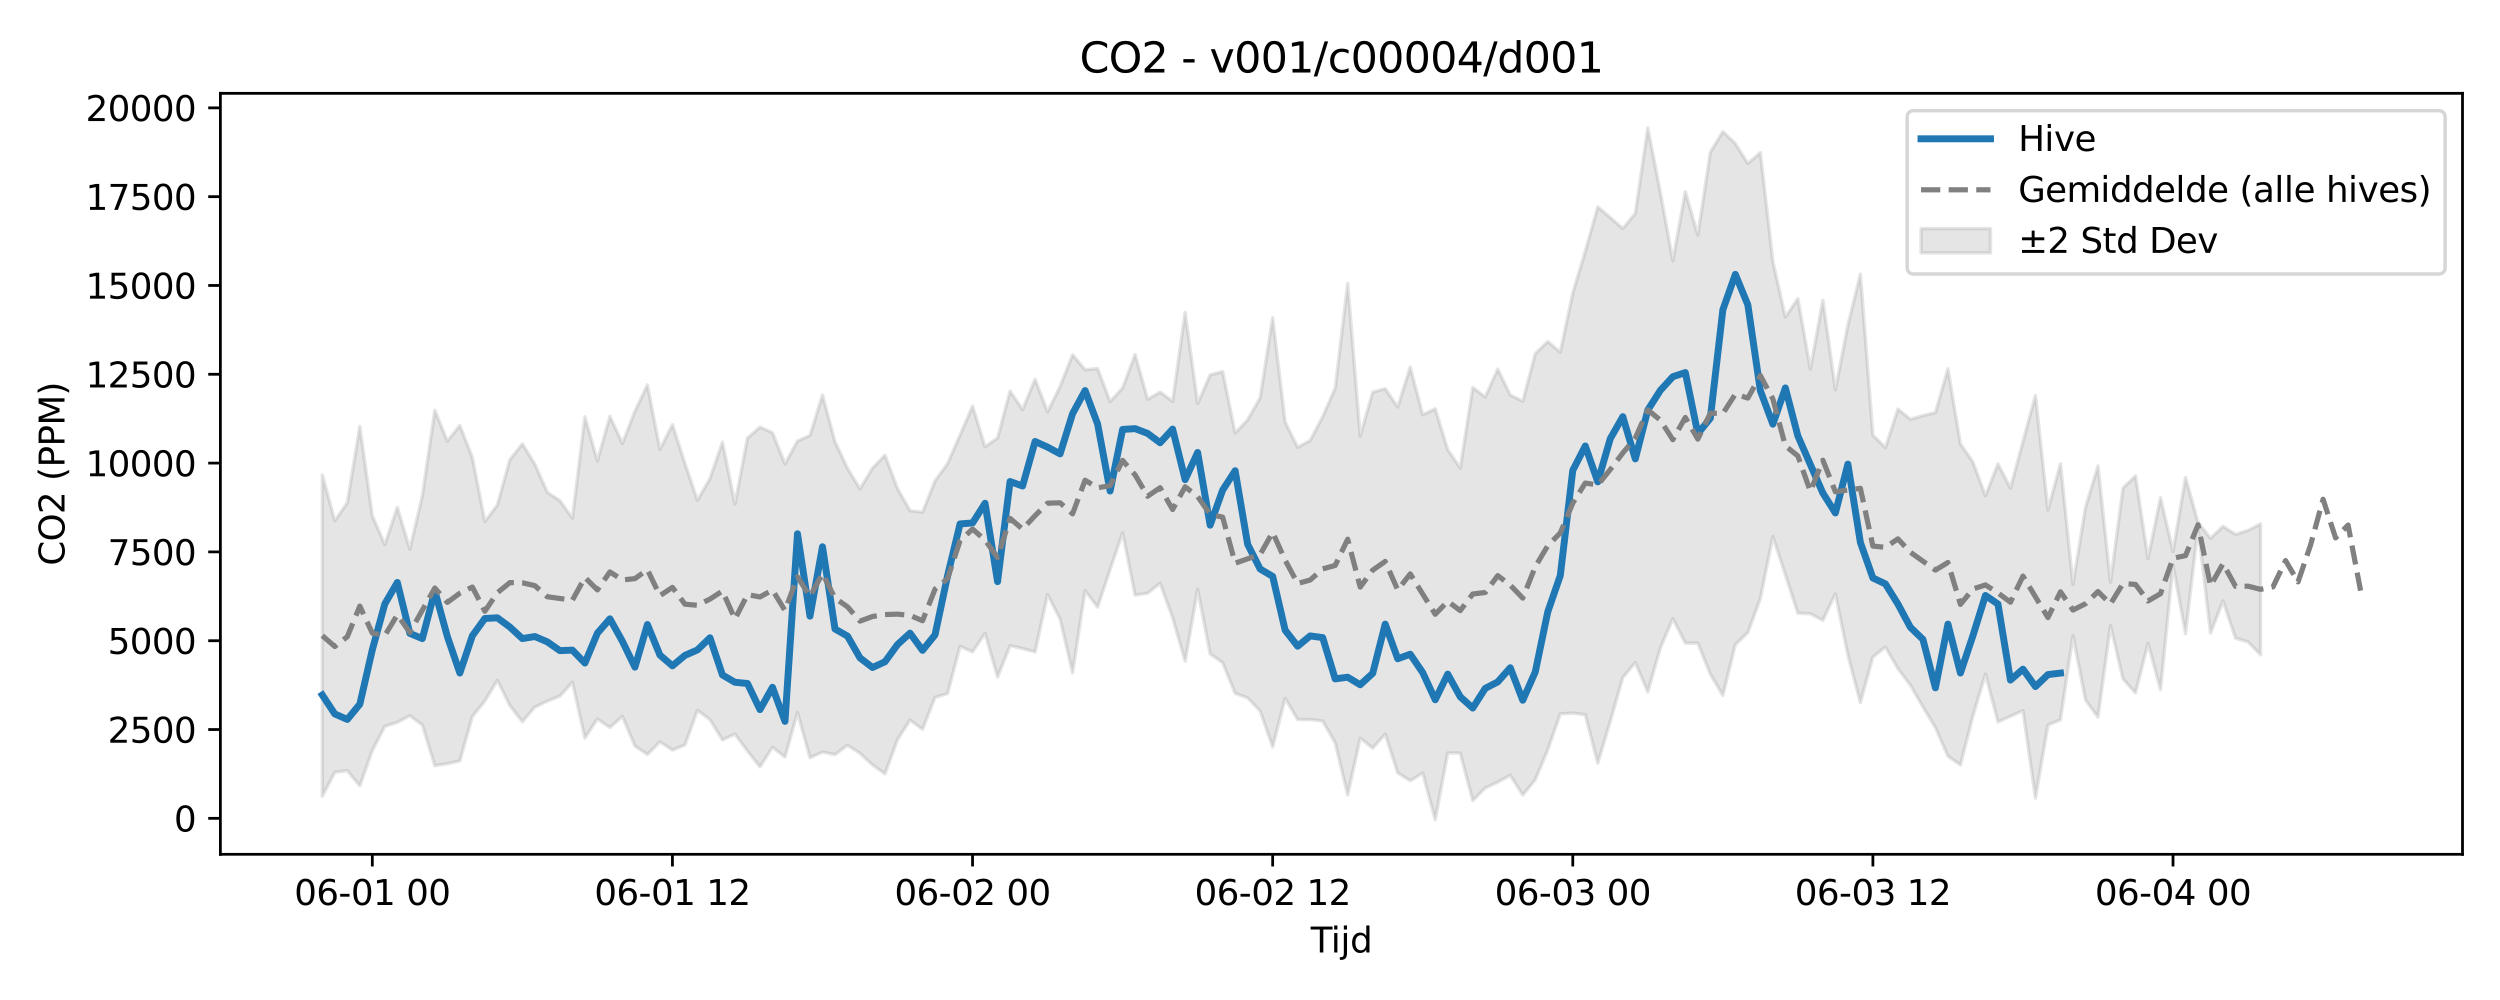 <?xml version="1.0" encoding="utf-8" standalone="no"?>
<!DOCTYPE svg PUBLIC "-//W3C//DTD SVG 1.1//EN"
  "http://www.w3.org/Graphics/SVG/1.1/DTD/svg11.dtd">
<svg xmlns:xlink="http://www.w3.org/1999/xlink" width="720pt" height="288pt" viewBox="0 0 720 288" xmlns="http://www.w3.org/2000/svg" version="1.1">
 <defs>
  <style type="text/css">*{stroke-linejoin: round; stroke-linecap: butt}</style>
 </defs>
 <g id="figure_1">
  <g id="patch_1">
   <path d="M 0 288 
L 720 288 
L 720 0 
L 0 0 
z
" style="fill: #ffffff"/>
  </g>
  <g id="axes_1">
   <g id="patch_2">
    <path d="M 63.47 246.04 
L 709.2 246.04 
L 709.2 26.88 
L 63.47 26.88 
z
" style="fill: #ffffff"/>
   </g>
   <g id="FillBetweenPolyCollection_1">
    <defs>
     <path id="m39f3b4f08d" d="M 92.821 -151.213 
L 92.821 -58.673 
L 96.423 -65.568 
L 100.024 -66.045 
L 103.626 -61.678 
L 107.227 -71.845 
L 110.828 -78.813 
L 114.43 -79.962 
L 118.031 -81.898 
L 121.633 -79.198 
L 125.234 -67.477 
L 128.835 -68.068 
L 132.437 -68.855 
L 136.038 -81.628 
L 139.639 -86.12 
L 143.241 -92.057 
L 146.842 -84.802 
L 150.444 -80.15 
L 154.045 -84.357 
L 157.646 -86.071 
L 161.248 -87.523 
L 164.849 -91.508 
L 168.451 -75.429 
L 172.052 -80.928 
L 175.653 -78.471 
L 179.255 -81.678 
L 182.856 -73.142 
L 186.458 -70.719 
L 190.059 -74.332 
L 193.66 -71.975 
L 197.262 -73.435 
L 200.863 -83.427 
L 204.465 -80.747 
L 208.066 -74.902 
L 211.667 -76.586 
L 215.269 -71.693 
L 218.87 -67.148 
L 222.472 -72.791 
L 226.073 -69.965 
L 229.674 -82.774 
L 233.276 -69.795 
L 236.877 -71.397 
L 240.479 -70.68 
L 244.08 -73.363 
L 247.681 -71.029 
L 251.283 -67.706 
L 254.884 -65.147 
L 258.486 -74.966 
L 262.087 -80.617 
L 265.688 -77.968 
L 269.29 -87.15 
L 272.891 -88.252 
L 276.492 -101.834 
L 280.094 -100.257 
L 283.695 -105.578 
L 287.297 -93.008 
L 290.898 -102.047 
L 294.499 -101.211 
L 298.101 -100.236 
L 301.702 -116.774 
L 305.304 -109.688 
L 308.905 -94.23 
L 312.506 -117.886 
L 316.108 -113.158 
L 319.709 -123.954 
L 323.311 -134.523 
L 326.912 -116.588 
L 330.513 -117.158 
L 334.115 -120.013 
L 337.716 -110.102 
L 341.318 -97.567 
L 344.919 -118.265 
L 348.52 -99.675 
L 352.122 -97.133 
L 355.723 -88.314 
L 359.325 -87.012 
L 362.926 -83.213 
L 366.527 -72.883 
L 370.129 -86.874 
L 373.73 -80.772 
L 377.332 -80.747 
L 380.933 -80.342 
L 384.534 -74.076 
L 388.136 -59.028 
L 391.737 -75.405 
L 395.338 -72.541 
L 398.94 -76.539 
L 402.541 -65.428 
L 406.143 -63.16 
L 409.744 -65.345 
L 413.345 -51.922 
L 416.947 -71.128 
L 420.548 -71.117 
L 424.15 -57.455 
L 427.751 -61.055 
L 431.352 -62.745 
L 434.954 -64.737 
L 438.555 -59.037 
L 442.157 -63.426 
L 445.758 -72.067 
L 449.359 -82.403 
L 452.961 -82.618 
L 456.562 -82.153 
L 460.164 -68.209 
L 463.765 -80.244 
L 467.366 -92.896 
L 470.968 -97.152 
L 474.569 -88.748 
L 478.171 -101.334 
L 481.772 -109.847 
L 485.373 -102.78 
L 488.975 -102.758 
L 492.576 -93.853 
L 496.178 -87.694 
L 499.779 -102.353 
L 503.38 -105.808 
L 506.982 -115.62 
L 510.583 -133.458 
L 514.184 -122.473 
L 517.786 -111.38 
L 521.387 -111.251 
L 524.989 -109.346 
L 528.59 -116.989 
L 532.191 -99.314 
L 535.793 -85.659 
L 539.394 -98.775 
L 542.996 -101.677 
L 546.597 -95.427 
L 550.198 -90.651 
L 553.8 -84.391 
L 557.401 -78.47 
L 561.003 -70.212 
L 564.604 -67.707 
L 568.205 -81.826 
L 571.807 -93.867 
L 575.408 -80.093 
L 579.01 -81.715 
L 582.611 -83.335 
L 586.212 -58.168 
L 589.814 -79.198 
L 593.415 -80.708 
L 597.017 -104.899 
L 600.618 -86.399 
L 604.219 -81.476 
L 607.821 -107.819 
L 611.422 -92.466 
L 615.024 -88.427 
L 618.625 -102.722 
L 622.226 -89.375 
L 625.828 -125.297 
L 629.429 -105.498 
L 633.031 -136.162 
L 636.632 -105.645 
L 640.233 -114.924 
L 643.835 -104.179 
L 647.436 -103.131 
L 651.037 -99.413 
L 651.037 -137.123 
L 651.037 -137.123 
L 647.436 -135.242 
L 643.835 -134.091 
L 640.233 -136.42 
L 636.632 -132.943 
L 633.031 -137.551 
L 629.429 -150.458 
L 625.828 -129.165 
L 622.226 -144.664 
L 618.625 -127.115 
L 615.024 -150.94 
L 611.422 -147.446 
L 607.821 -120.301 
L 604.219 -153.797 
L 600.618 -141.86 
L 597.017 -119.711 
L 593.415 -154.407 
L 589.814 -141.091 
L 586.212 -174.089 
L 582.611 -160.823 
L 579.01 -147.425 
L 575.408 -154.394 
L 571.807 -145.205 
L 568.205 -154.927 
L 564.604 -160.161 
L 561.003 -181.798 
L 557.401 -169.161 
L 553.8 -168.302 
L 550.198 -167.244 
L 546.597 -170.182 
L 542.996 -159.071 
L 539.394 -162.669 
L 535.793 -209.066 
L 532.191 -194.357 
L 528.59 -175.751 
L 524.989 -201.558 
L 521.387 -181.722 
L 517.786 -201.997 
L 514.184 -196.712 
L 510.583 -212.756 
L 506.982 -244.054 
L 503.38 -240.908 
L 499.779 -246.646 
L 496.178 -250.106 
L 492.576 -244.151 
L 488.975 -220.302 
L 485.373 -232.76 
L 481.772 -212.872 
L 478.171 -232.686 
L 474.569 -251.158 
L 470.968 -226.536 
L 467.366 -222.183 
L 463.765 -225.323 
L 460.164 -228.429 
L 456.562 -215.618 
L 452.961 -203.591 
L 449.359 -186.586 
L 445.758 -189.642 
L 442.157 -186.147 
L 438.555 -172.445 
L 434.954 -174.217 
L 431.352 -181.702 
L 427.751 -173.677 
L 424.15 -176.391 
L 420.548 -153.179 
L 416.947 -158.526 
L 413.345 -170.269 
L 409.744 -168.569 
L 406.143 -182.279 
L 402.541 -170.776 
L 398.94 -176.071 
L 395.338 -175.058 
L 391.737 -162.447 
L 388.136 -206.391 
L 384.534 -176.218 
L 380.933 -167.98 
L 377.332 -161.168 
L 373.73 -159.151 
L 370.129 -166.44 
L 366.527 -196.514 
L 362.926 -173.44 
L 359.325 -167.089 
L 355.723 -163.283 
L 352.122 -180.995 
L 348.52 -180.016 
L 344.919 -171.759 
L 341.318 -198.045 
L 337.716 -172.416 
L 334.115 -175.065 
L 330.513 -173.004 
L 326.912 -185.886 
L 323.311 -176.278 
L 319.709 -172.33 
L 316.108 -181.848 
L 312.506 -181.511 
L 308.905 -185.818 
L 305.304 -176.689 
L 301.702 -169.393 
L 298.101 -178.76 
L 294.499 -170.03 
L 290.898 -175.371 
L 287.297 -161.833 
L 283.695 -159.341 
L 280.094 -171.034 
L 276.492 -162.691 
L 272.891 -154.461 
L 269.29 -149.505 
L 265.688 -140.492 
L 262.087 -140.922 
L 258.486 -147.29 
L 254.884 -156.882 
L 251.283 -153.195 
L 247.681 -147.209 
L 244.08 -153.119 
L 240.479 -160.793 
L 236.877 -174.234 
L 233.276 -162.597 
L 229.674 -160.969 
L 226.073 -154.393 
L 222.472 -163.375 
L 218.87 -165.004 
L 215.269 -161.834 
L 211.667 -142.823 
L 208.066 -160.672 
L 204.465 -150.177 
L 200.863 -143.923 
L 197.262 -154.548 
L 193.66 -165.699 
L 190.059 -158.565 
L 186.458 -177.156 
L 182.856 -169.575 
L 179.255 -160.276 
L 175.653 -168.1 
L 172.052 -155.288 
L 168.451 -167.976 
L 164.849 -138.769 
L 161.248 -143.811 
L 157.646 -146.198 
L 154.045 -154.31 
L 150.444 -160.162 
L 146.842 -155.606 
L 143.241 -142.534 
L 139.639 -137.807 
L 136.038 -156.24 
L 132.437 -165.483 
L 128.835 -160.941 
L 125.234 -169.831 
L 121.633 -145.224 
L 118.031 -129.832 
L 114.43 -141.893 
L 110.828 -131.146 
L 107.227 -139.471 
L 103.626 -165.195 
L 100.024 -143.219 
L 96.423 -138.038 
L 92.821 -151.213 
z
" style="stroke: #808080; stroke-opacity: 0.2"/>
    </defs>
    <g clip-path="url(#p57e5a0c91e)">
     <use xlink:href="#m39f3b4f08d" x="0" y="288" style="fill: #808080; fill-opacity: 0.2; stroke: #808080; stroke-opacity: 0.2"/>
    </g>
   </g>
   <g id="matplotlib.axis_1">
    <g id="xtick_1">
     <g id="line2d_1">
      <defs>
       <path id="mb0aa51f480" d="M 0 0 
L 0 3.5 
" style="stroke: #000000; stroke-width: 0.8"/>
      </defs>
      <g>
       <use xlink:href="#mb0aa51f480" x="107.227" y="246.04" style="stroke: #000000; stroke-width: 0.8"/>
      </g>
     </g>
     <g id="text_1">
      <!-- 06-01 00 -->
      <g transform="translate(84.746 260.638) scale(0.1 -0.1)">
       <defs>
        <path id="DejaVuSans-30" d="M 2034 4250 
Q 1547 4250 1301 3770 
Q 1056 3291 1056 2328 
Q 1056 1369 1301 889 
Q 1547 409 2034 409 
Q 2525 409 2770 889 
Q 3016 1369 3016 2328 
Q 3016 3291 2770 3770 
Q 2525 4250 2034 4250 
z
M 2034 4750 
Q 2819 4750 3233 4129 
Q 3647 3509 3647 2328 
Q 3647 1150 3233 529 
Q 2819 -91 2034 -91 
Q 1250 -91 836 529 
Q 422 1150 422 2328 
Q 422 3509 836 4129 
Q 1250 4750 2034 4750 
z
" transform="scale(0.016)"/>
        <path id="DejaVuSans-36" d="M 2113 2584 
Q 1688 2584 1439 2293 
Q 1191 2003 1191 1497 
Q 1191 994 1439 701 
Q 1688 409 2113 409 
Q 2538 409 2786 701 
Q 3034 994 3034 1497 
Q 3034 2003 2786 2293 
Q 2538 2584 2113 2584 
z
M 3366 4563 
L 3366 3988 
Q 3128 4100 2886 4159 
Q 2644 4219 2406 4219 
Q 1781 4219 1451 3797 
Q 1122 3375 1075 2522 
Q 1259 2794 1537 2939 
Q 1816 3084 2150 3084 
Q 2853 3084 3261 2657 
Q 3669 2231 3669 1497 
Q 3669 778 3244 343 
Q 2819 -91 2113 -91 
Q 1303 -91 875 529 
Q 447 1150 447 2328 
Q 447 3434 972 4092 
Q 1497 4750 2381 4750 
Q 2619 4750 2861 4703 
Q 3103 4656 3366 4563 
z
" transform="scale(0.016)"/>
        <path id="DejaVuSans-2d" d="M 313 2009 
L 1997 2009 
L 1997 1497 
L 313 1497 
L 313 2009 
z
" transform="scale(0.016)"/>
        <path id="DejaVuSans-31" d="M 794 531 
L 1825 531 
L 1825 4091 
L 703 3866 
L 703 4441 
L 1819 4666 
L 2450 4666 
L 2450 531 
L 3481 531 
L 3481 0 
L 794 0 
L 794 531 
z
" transform="scale(0.016)"/>
        <path id="DejaVuSans-20" transform="scale(0.016)"/>
       </defs>
       <use xlink:href="#DejaVuSans-30"/>
       <use xlink:href="#DejaVuSans-36" transform="translate(63.623 0)"/>
       <use xlink:href="#DejaVuSans-2d" transform="translate(127.246 0)"/>
       <use xlink:href="#DejaVuSans-30" transform="translate(163.33 0)"/>
       <use xlink:href="#DejaVuSans-31" transform="translate(226.953 0)"/>
       <use xlink:href="#DejaVuSans-20" transform="translate(290.576 0)"/>
       <use xlink:href="#DejaVuSans-30" transform="translate(322.363 0)"/>
       <use xlink:href="#DejaVuSans-30" transform="translate(385.986 0)"/>
      </g>
     </g>
    </g>
    <g id="xtick_2">
     <g id="line2d_2">
      <g>
       <use xlink:href="#mb0aa51f480" x="193.66" y="246.04" style="stroke: #000000; stroke-width: 0.8"/>
      </g>
     </g>
     <g id="text_2">
      <!-- 06-01 12 -->
      <g transform="translate(171.18 260.638) scale(0.1 -0.1)">
       <defs>
        <path id="DejaVuSans-32" d="M 1228 531 
L 3431 531 
L 3431 0 
L 469 0 
L 469 531 
Q 828 903 1448 1529 
Q 2069 2156 2228 2338 
Q 2531 2678 2651 2914 
Q 2772 3150 2772 3378 
Q 2772 3750 2511 3984 
Q 2250 4219 1831 4219 
Q 1534 4219 1204 4116 
Q 875 4013 500 3803 
L 500 4441 
Q 881 4594 1212 4672 
Q 1544 4750 1819 4750 
Q 2544 4750 2975 4387 
Q 3406 4025 3406 3419 
Q 3406 3131 3298 2873 
Q 3191 2616 2906 2266 
Q 2828 2175 2409 1742 
Q 1991 1309 1228 531 
z
" transform="scale(0.016)"/>
       </defs>
       <use xlink:href="#DejaVuSans-30"/>
       <use xlink:href="#DejaVuSans-36" transform="translate(63.623 0)"/>
       <use xlink:href="#DejaVuSans-2d" transform="translate(127.246 0)"/>
       <use xlink:href="#DejaVuSans-30" transform="translate(163.33 0)"/>
       <use xlink:href="#DejaVuSans-31" transform="translate(226.953 0)"/>
       <use xlink:href="#DejaVuSans-20" transform="translate(290.576 0)"/>
       <use xlink:href="#DejaVuSans-31" transform="translate(322.363 0)"/>
       <use xlink:href="#DejaVuSans-32" transform="translate(385.986 0)"/>
      </g>
     </g>
    </g>
    <g id="xtick_3">
     <g id="line2d_3">
      <g>
       <use xlink:href="#mb0aa51f480" x="280.094" y="246.04" style="stroke: #000000; stroke-width: 0.8"/>
      </g>
     </g>
     <g id="text_3">
      <!-- 06-02 00 -->
      <g transform="translate(257.613 260.638) scale(0.1 -0.1)">
       <use xlink:href="#DejaVuSans-30"/>
       <use xlink:href="#DejaVuSans-36" transform="translate(63.623 0)"/>
       <use xlink:href="#DejaVuSans-2d" transform="translate(127.246 0)"/>
       <use xlink:href="#DejaVuSans-30" transform="translate(163.33 0)"/>
       <use xlink:href="#DejaVuSans-32" transform="translate(226.953 0)"/>
       <use xlink:href="#DejaVuSans-20" transform="translate(290.576 0)"/>
       <use xlink:href="#DejaVuSans-30" transform="translate(322.363 0)"/>
       <use xlink:href="#DejaVuSans-30" transform="translate(385.986 0)"/>
      </g>
     </g>
    </g>
    <g id="xtick_4">
     <g id="line2d_4">
      <g>
       <use xlink:href="#mb0aa51f480" x="366.527" y="246.04" style="stroke: #000000; stroke-width: 0.8"/>
      </g>
     </g>
     <g id="text_4">
      <!-- 06-02 12 -->
      <g transform="translate(344.047 260.638) scale(0.1 -0.1)">
       <use xlink:href="#DejaVuSans-30"/>
       <use xlink:href="#DejaVuSans-36" transform="translate(63.623 0)"/>
       <use xlink:href="#DejaVuSans-2d" transform="translate(127.246 0)"/>
       <use xlink:href="#DejaVuSans-30" transform="translate(163.33 0)"/>
       <use xlink:href="#DejaVuSans-32" transform="translate(226.953 0)"/>
       <use xlink:href="#DejaVuSans-20" transform="translate(290.576 0)"/>
       <use xlink:href="#DejaVuSans-31" transform="translate(322.363 0)"/>
       <use xlink:href="#DejaVuSans-32" transform="translate(385.986 0)"/>
      </g>
     </g>
    </g>
    <g id="xtick_5">
     <g id="line2d_5">
      <g>
       <use xlink:href="#mb0aa51f480" x="452.961" y="246.04" style="stroke: #000000; stroke-width: 0.8"/>
      </g>
     </g>
     <g id="text_5">
      <!-- 06-03 00 -->
      <g transform="translate(430.48 260.638) scale(0.1 -0.1)">
       <defs>
        <path id="DejaVuSans-33" d="M 2597 2516 
Q 3050 2419 3304 2112 
Q 3559 1806 3559 1356 
Q 3559 666 3084 287 
Q 2609 -91 1734 -91 
Q 1441 -91 1130 -33 
Q 819 25 488 141 
L 488 750 
Q 750 597 1062 519 
Q 1375 441 1716 441 
Q 2309 441 2620 675 
Q 2931 909 2931 1356 
Q 2931 1769 2642 2001 
Q 2353 2234 1838 2234 
L 1294 2234 
L 1294 2753 
L 1863 2753 
Q 2328 2753 2575 2939 
Q 2822 3125 2822 3475 
Q 2822 3834 2567 4026 
Q 2313 4219 1838 4219 
Q 1578 4219 1281 4162 
Q 984 4106 628 3988 
L 628 4550 
Q 988 4650 1302 4700 
Q 1616 4750 1894 4750 
Q 2613 4750 3031 4423 
Q 3450 4097 3450 3541 
Q 3450 3153 3228 2886 
Q 3006 2619 2597 2516 
z
" transform="scale(0.016)"/>
       </defs>
       <use xlink:href="#DejaVuSans-30"/>
       <use xlink:href="#DejaVuSans-36" transform="translate(63.623 0)"/>
       <use xlink:href="#DejaVuSans-2d" transform="translate(127.246 0)"/>
       <use xlink:href="#DejaVuSans-30" transform="translate(163.33 0)"/>
       <use xlink:href="#DejaVuSans-33" transform="translate(226.953 0)"/>
       <use xlink:href="#DejaVuSans-20" transform="translate(290.576 0)"/>
       <use xlink:href="#DejaVuSans-30" transform="translate(322.363 0)"/>
       <use xlink:href="#DejaVuSans-30" transform="translate(385.986 0)"/>
      </g>
     </g>
    </g>
    <g id="xtick_6">
     <g id="line2d_6">
      <g>
       <use xlink:href="#mb0aa51f480" x="539.394" y="246.04" style="stroke: #000000; stroke-width: 0.8"/>
      </g>
     </g>
     <g id="text_6">
      <!-- 06-03 12 -->
      <g transform="translate(516.914 260.638) scale(0.1 -0.1)">
       <use xlink:href="#DejaVuSans-30"/>
       <use xlink:href="#DejaVuSans-36" transform="translate(63.623 0)"/>
       <use xlink:href="#DejaVuSans-2d" transform="translate(127.246 0)"/>
       <use xlink:href="#DejaVuSans-30" transform="translate(163.33 0)"/>
       <use xlink:href="#DejaVuSans-33" transform="translate(226.953 0)"/>
       <use xlink:href="#DejaVuSans-20" transform="translate(290.576 0)"/>
       <use xlink:href="#DejaVuSans-31" transform="translate(322.363 0)"/>
       <use xlink:href="#DejaVuSans-32" transform="translate(385.986 0)"/>
      </g>
     </g>
    </g>
    <g id="xtick_7">
     <g id="line2d_7">
      <g>
       <use xlink:href="#mb0aa51f480" x="625.828" y="246.04" style="stroke: #000000; stroke-width: 0.8"/>
      </g>
     </g>
     <g id="text_7">
      <!-- 06-04 00 -->
      <g transform="translate(603.347 260.638) scale(0.1 -0.1)">
       <defs>
        <path id="DejaVuSans-34" d="M 2419 4116 
L 825 1625 
L 2419 1625 
L 2419 4116 
z
M 2253 4666 
L 3047 4666 
L 3047 1625 
L 3713 1625 
L 3713 1100 
L 3047 1100 
L 3047 0 
L 2419 0 
L 2419 1100 
L 313 1100 
L 313 1709 
L 2253 4666 
z
" transform="scale(0.016)"/>
       </defs>
       <use xlink:href="#DejaVuSans-30"/>
       <use xlink:href="#DejaVuSans-36" transform="translate(63.623 0)"/>
       <use xlink:href="#DejaVuSans-2d" transform="translate(127.246 0)"/>
       <use xlink:href="#DejaVuSans-30" transform="translate(163.33 0)"/>
       <use xlink:href="#DejaVuSans-34" transform="translate(226.953 0)"/>
       <use xlink:href="#DejaVuSans-20" transform="translate(290.576 0)"/>
       <use xlink:href="#DejaVuSans-30" transform="translate(322.363 0)"/>
       <use xlink:href="#DejaVuSans-30" transform="translate(385.986 0)"/>
      </g>
     </g>
    </g>
    <g id="text_8">
     <!-- Tijd -->
     <g transform="translate(377.485 274.317) scale(0.1 -0.1)">
      <defs>
       <path id="DejaVuSans-54" d="M -19 4666 
L 3928 4666 
L 3928 4134 
L 2272 4134 
L 2272 0 
L 1638 0 
L 1638 4134 
L -19 4134 
L -19 4666 
z
" transform="scale(0.016)"/>
       <path id="DejaVuSans-69" d="M 603 3500 
L 1178 3500 
L 1178 0 
L 603 0 
L 603 3500 
z
M 603 4863 
L 1178 4863 
L 1178 4134 
L 603 4134 
L 603 4863 
z
" transform="scale(0.016)"/>
       <path id="DejaVuSans-6a" d="M 603 3500 
L 1178 3500 
L 1178 -63 
Q 1178 -731 923 -1031 
Q 669 -1331 103 -1331 
L -116 -1331 
L -116 -844 
L 38 -844 
Q 366 -844 484 -692 
Q 603 -541 603 -63 
L 603 3500 
z
M 603 4863 
L 1178 4863 
L 1178 4134 
L 603 4134 
L 603 4863 
z
" transform="scale(0.016)"/>
       <path id="DejaVuSans-64" d="M 2906 2969 
L 2906 4863 
L 3481 4863 
L 3481 0 
L 2906 0 
L 2906 525 
Q 2725 213 2448 61 
Q 2172 -91 1784 -91 
Q 1150 -91 751 415 
Q 353 922 353 1747 
Q 353 2572 751 3078 
Q 1150 3584 1784 3584 
Q 2172 3584 2448 3432 
Q 2725 3281 2906 2969 
z
M 947 1747 
Q 947 1113 1208 752 
Q 1469 391 1925 391 
Q 2381 391 2643 752 
Q 2906 1113 2906 1747 
Q 2906 2381 2643 2742 
Q 2381 3103 1925 3103 
Q 1469 3103 1208 2742 
Q 947 2381 947 1747 
z
" transform="scale(0.016)"/>
      </defs>
      <use xlink:href="#DejaVuSans-54"/>
      <use xlink:href="#DejaVuSans-69" transform="translate(57.959 0)"/>
      <use xlink:href="#DejaVuSans-6a" transform="translate(85.742 0)"/>
      <use xlink:href="#DejaVuSans-64" transform="translate(113.525 0)"/>
     </g>
    </g>
   </g>
   <g id="matplotlib.axis_2">
    <g id="ytick_1">
     <g id="line2d_8">
      <defs>
       <path id="m80ca9ee561" d="M 0 0 
L -3.5 0 
" style="stroke: #000000; stroke-width: 0.8"/>
      </defs>
      <g>
       <use xlink:href="#m80ca9ee561" x="63.47" y="235.682" style="stroke: #000000; stroke-width: 0.8"/>
      </g>
     </g>
     <g id="text_9">
      <!-- 0 -->
      <g transform="translate(50.108 239.481) scale(0.1 -0.1)">
       <use xlink:href="#DejaVuSans-30"/>
      </g>
     </g>
    </g>
    <g id="ytick_2">
     <g id="line2d_9">
      <g>
       <use xlink:href="#m80ca9ee561" x="63.47" y="210.104" style="stroke: #000000; stroke-width: 0.8"/>
      </g>
     </g>
     <g id="text_10">
      <!-- 2500 -->
      <g transform="translate(31.02 213.903) scale(0.1 -0.1)">
       <defs>
        <path id="DejaVuSans-35" d="M 691 4666 
L 3169 4666 
L 3169 4134 
L 1269 4134 
L 1269 2991 
Q 1406 3038 1543 3061 
Q 1681 3084 1819 3084 
Q 2600 3084 3056 2656 
Q 3513 2228 3513 1497 
Q 3513 744 3044 326 
Q 2575 -91 1722 -91 
Q 1428 -91 1123 -41 
Q 819 9 494 109 
L 494 744 
Q 775 591 1075 516 
Q 1375 441 1709 441 
Q 2250 441 2565 725 
Q 2881 1009 2881 1497 
Q 2881 1984 2565 2268 
Q 2250 2553 1709 2553 
Q 1456 2553 1204 2497 
Q 953 2441 691 2322 
L 691 4666 
z
" transform="scale(0.016)"/>
       </defs>
       <use xlink:href="#DejaVuSans-32"/>
       <use xlink:href="#DejaVuSans-35" transform="translate(63.623 0)"/>
       <use xlink:href="#DejaVuSans-30" transform="translate(127.246 0)"/>
       <use xlink:href="#DejaVuSans-30" transform="translate(190.869 0)"/>
      </g>
     </g>
    </g>
    <g id="ytick_3">
     <g id="line2d_10">
      <g>
       <use xlink:href="#m80ca9ee561" x="63.47" y="184.527" style="stroke: #000000; stroke-width: 0.8"/>
      </g>
     </g>
     <g id="text_11">
      <!-- 5000 -->
      <g transform="translate(31.02 188.326) scale(0.1 -0.1)">
       <use xlink:href="#DejaVuSans-35"/>
       <use xlink:href="#DejaVuSans-30" transform="translate(63.623 0)"/>
       <use xlink:href="#DejaVuSans-30" transform="translate(127.246 0)"/>
       <use xlink:href="#DejaVuSans-30" transform="translate(190.869 0)"/>
      </g>
     </g>
    </g>
    <g id="ytick_4">
     <g id="line2d_11">
      <g>
       <use xlink:href="#m80ca9ee561" x="63.47" y="158.949" style="stroke: #000000; stroke-width: 0.8"/>
      </g>
     </g>
     <g id="text_12">
      <!-- 7500 -->
      <g transform="translate(31.02 162.749) scale(0.1 -0.1)">
       <defs>
        <path id="DejaVuSans-37" d="M 525 4666 
L 3525 4666 
L 3525 4397 
L 1831 0 
L 1172 0 
L 2766 4134 
L 525 4134 
L 525 4666 
z
" transform="scale(0.016)"/>
       </defs>
       <use xlink:href="#DejaVuSans-37"/>
       <use xlink:href="#DejaVuSans-35" transform="translate(63.623 0)"/>
       <use xlink:href="#DejaVuSans-30" transform="translate(127.246 0)"/>
       <use xlink:href="#DejaVuSans-30" transform="translate(190.869 0)"/>
      </g>
     </g>
    </g>
    <g id="ytick_5">
     <g id="line2d_12">
      <g>
       <use xlink:href="#m80ca9ee561" x="63.47" y="133.372" style="stroke: #000000; stroke-width: 0.8"/>
      </g>
     </g>
     <g id="text_13">
      <!-- 10000 -->
      <g transform="translate(24.657 137.171) scale(0.1 -0.1)">
       <use xlink:href="#DejaVuSans-31"/>
       <use xlink:href="#DejaVuSans-30" transform="translate(63.623 0)"/>
       <use xlink:href="#DejaVuSans-30" transform="translate(127.246 0)"/>
       <use xlink:href="#DejaVuSans-30" transform="translate(190.869 0)"/>
       <use xlink:href="#DejaVuSans-30" transform="translate(254.492 0)"/>
      </g>
     </g>
    </g>
    <g id="ytick_6">
     <g id="line2d_13">
      <g>
       <use xlink:href="#m80ca9ee561" x="63.47" y="107.795" style="stroke: #000000; stroke-width: 0.8"/>
      </g>
     </g>
     <g id="text_14">
      <!-- 12500 -->
      <g transform="translate(24.657 111.594) scale(0.1 -0.1)">
       <use xlink:href="#DejaVuSans-31"/>
       <use xlink:href="#DejaVuSans-32" transform="translate(63.623 0)"/>
       <use xlink:href="#DejaVuSans-35" transform="translate(127.246 0)"/>
       <use xlink:href="#DejaVuSans-30" transform="translate(190.869 0)"/>
       <use xlink:href="#DejaVuSans-30" transform="translate(254.492 0)"/>
      </g>
     </g>
    </g>
    <g id="ytick_7">
     <g id="line2d_14">
      <g>
       <use xlink:href="#m80ca9ee561" x="63.47" y="82.217" style="stroke: #000000; stroke-width: 0.8"/>
      </g>
     </g>
     <g id="text_15">
      <!-- 15000 -->
      <g transform="translate(24.657 86.016) scale(0.1 -0.1)">
       <use xlink:href="#DejaVuSans-31"/>
       <use xlink:href="#DejaVuSans-35" transform="translate(63.623 0)"/>
       <use xlink:href="#DejaVuSans-30" transform="translate(127.246 0)"/>
       <use xlink:href="#DejaVuSans-30" transform="translate(190.869 0)"/>
       <use xlink:href="#DejaVuSans-30" transform="translate(254.492 0)"/>
      </g>
     </g>
    </g>
    <g id="ytick_8">
     <g id="line2d_15">
      <g>
       <use xlink:href="#m80ca9ee561" x="63.47" y="56.64" style="stroke: #000000; stroke-width: 0.8"/>
      </g>
     </g>
     <g id="text_16">
      <!-- 17500 -->
      <g transform="translate(24.657 60.439) scale(0.1 -0.1)">
       <use xlink:href="#DejaVuSans-31"/>
       <use xlink:href="#DejaVuSans-37" transform="translate(63.623 0)"/>
       <use xlink:href="#DejaVuSans-35" transform="translate(127.246 0)"/>
       <use xlink:href="#DejaVuSans-30" transform="translate(190.869 0)"/>
       <use xlink:href="#DejaVuSans-30" transform="translate(254.492 0)"/>
      </g>
     </g>
    </g>
    <g id="ytick_9">
     <g id="line2d_16">
      <g>
       <use xlink:href="#m80ca9ee561" x="63.47" y="31.062" style="stroke: #000000; stroke-width: 0.8"/>
      </g>
     </g>
     <g id="text_17">
      <!-- 20000 -->
      <g transform="translate(24.657 34.862) scale(0.1 -0.1)">
       <use xlink:href="#DejaVuSans-32"/>
       <use xlink:href="#DejaVuSans-30" transform="translate(63.623 0)"/>
       <use xlink:href="#DejaVuSans-30" transform="translate(127.246 0)"/>
       <use xlink:href="#DejaVuSans-30" transform="translate(190.869 0)"/>
       <use xlink:href="#DejaVuSans-30" transform="translate(254.492 0)"/>
      </g>
     </g>
    </g>
    <g id="text_18">
     <!-- CO2 (PPM) -->
     <g transform="translate(18.578 162.903) rotate(-90) scale(0.1 -0.1)">
      <defs>
       <path id="DejaVuSans-43" d="M 4122 4306 
L 4122 3641 
Q 3803 3938 3442 4084 
Q 3081 4231 2675 4231 
Q 1875 4231 1450 3742 
Q 1025 3253 1025 2328 
Q 1025 1406 1450 917 
Q 1875 428 2675 428 
Q 3081 428 3442 575 
Q 3803 722 4122 1019 
L 4122 359 
Q 3791 134 3420 21 
Q 3050 -91 2638 -91 
Q 1578 -91 968 557 
Q 359 1206 359 2328 
Q 359 3453 968 4101 
Q 1578 4750 2638 4750 
Q 3056 4750 3426 4639 
Q 3797 4528 4122 4306 
z
" transform="scale(0.016)"/>
       <path id="DejaVuSans-4f" d="M 2522 4238 
Q 1834 4238 1429 3725 
Q 1025 3213 1025 2328 
Q 1025 1447 1429 934 
Q 1834 422 2522 422 
Q 3209 422 3611 934 
Q 4013 1447 4013 2328 
Q 4013 3213 3611 3725 
Q 3209 4238 2522 4238 
z
M 2522 4750 
Q 3503 4750 4090 4092 
Q 4678 3434 4678 2328 
Q 4678 1225 4090 567 
Q 3503 -91 2522 -91 
Q 1538 -91 948 565 
Q 359 1222 359 2328 
Q 359 3434 948 4092 
Q 1538 4750 2522 4750 
z
" transform="scale(0.016)"/>
       <path id="DejaVuSans-28" d="M 1984 4856 
Q 1566 4138 1362 3434 
Q 1159 2731 1159 2009 
Q 1159 1288 1364 580 
Q 1569 -128 1984 -844 
L 1484 -844 
Q 1016 -109 783 600 
Q 550 1309 550 2009 
Q 550 2706 781 3412 
Q 1013 4119 1484 4856 
L 1984 4856 
z
" transform="scale(0.016)"/>
       <path id="DejaVuSans-50" d="M 1259 4147 
L 1259 2394 
L 2053 2394 
Q 2494 2394 2734 2622 
Q 2975 2850 2975 3272 
Q 2975 3691 2734 3919 
Q 2494 4147 2053 4147 
L 1259 4147 
z
M 628 4666 
L 2053 4666 
Q 2838 4666 3239 4311 
Q 3641 3956 3641 3272 
Q 3641 2581 3239 2228 
Q 2838 1875 2053 1875 
L 1259 1875 
L 1259 0 
L 628 0 
L 628 4666 
z
" transform="scale(0.016)"/>
       <path id="DejaVuSans-4d" d="M 628 4666 
L 1569 4666 
L 2759 1491 
L 3956 4666 
L 4897 4666 
L 4897 0 
L 4281 0 
L 4281 4097 
L 3078 897 
L 2444 897 
L 1241 4097 
L 1241 0 
L 628 0 
L 628 4666 
z
" transform="scale(0.016)"/>
       <path id="DejaVuSans-29" d="M 513 4856 
L 1013 4856 
Q 1481 4119 1714 3412 
Q 1947 2706 1947 2009 
Q 1947 1309 1714 600 
Q 1481 -109 1013 -844 
L 513 -844 
Q 928 -128 1133 580 
Q 1338 1288 1338 2009 
Q 1338 2731 1133 3434 
Q 928 4138 513 4856 
z
" transform="scale(0.016)"/>
      </defs>
      <use xlink:href="#DejaVuSans-43"/>
      <use xlink:href="#DejaVuSans-4f" transform="translate(69.824 0)"/>
      <use xlink:href="#DejaVuSans-32" transform="translate(148.535 0)"/>
      <use xlink:href="#DejaVuSans-20" transform="translate(212.158 0)"/>
      <use xlink:href="#DejaVuSans-28" transform="translate(243.945 0)"/>
      <use xlink:href="#DejaVuSans-50" transform="translate(282.959 0)"/>
      <use xlink:href="#DejaVuSans-50" transform="translate(343.262 0)"/>
      <use xlink:href="#DejaVuSans-4d" transform="translate(403.564 0)"/>
      <use xlink:href="#DejaVuSans-29" transform="translate(489.844 0)"/>
     </g>
    </g>
   </g>
   <g id="line2d_17">
    <path d="M 92.821 200.16 
L 96.423 205.616 
L 100.024 207.195 
L 103.626 202.81 
L 107.227 187.125 
L 110.828 173.928 
L 114.43 167.755 
L 118.031 182.406 
L 121.633 183.92 
L 125.234 170.19 
L 128.835 183.309 
L 132.437 193.83 
L 136.038 183.105 
L 139.639 178.122 
L 143.241 177.931 
L 146.842 180.595 
L 150.444 183.91 
L 154.045 183.326 
L 157.646 184.861 
L 161.248 187.378 
L 164.849 187.238 
L 168.451 190.955 
L 172.052 182.344 
L 175.653 178.221 
L 179.255 184.701 
L 182.856 192.142 
L 186.458 179.865 
L 190.059 188.667 
L 193.66 191.763 
L 197.262 188.752 
L 200.863 187.18 
L 204.465 183.683 
L 208.066 194.393 
L 211.667 196.494 
L 215.269 196.845 
L 218.87 204.358 
L 222.472 197.94 
L 226.073 207.751 
L 229.674 153.728 
L 233.276 177.454 
L 236.877 157.469 
L 240.479 181.151 
L 244.08 183.197 
L 247.681 189.479 
L 251.283 192.241 
L 254.884 190.584 
L 258.486 185.625 
L 262.087 182.348 
L 265.688 187.293 
L 269.29 182.835 
L 272.891 165.848 
L 276.492 150.894 
L 280.094 150.611 
L 283.695 144.94 
L 287.297 167.513 
L 290.898 138.675 
L 294.499 139.971 
L 298.101 127.145 
L 301.702 128.775 
L 305.304 130.715 
L 308.905 119.124 
L 312.506 112.487 
L 316.108 122.108 
L 319.709 141.417 
L 323.311 123.68 
L 326.912 123.441 
L 330.513 124.822 
L 334.115 127.51 
L 337.716 123.581 
L 341.318 138.146 
L 344.919 130.32 
L 348.52 151.249 
L 352.122 141.154 
L 355.723 135.572 
L 359.325 156.76 
L 362.926 163.874 
L 366.527 166.002 
L 370.129 181.512 
L 373.73 186.106 
L 377.332 183.142 
L 380.933 183.626 
L 384.534 195.518 
L 388.136 195.037 
L 391.737 197.217 
L 395.338 193.915 
L 398.94 179.746 
L 402.541 189.721 
L 406.143 188.418 
L 409.744 193.711 
L 413.345 201.531 
L 416.947 194.151 
L 420.548 200.671 
L 424.15 203.914 
L 427.751 198.247 
L 431.352 196.388 
L 434.954 192.313 
L 438.555 201.67 
L 442.157 193.52 
L 445.758 176.206 
L 449.359 165.773 
L 452.961 135.459 
L 456.562 128.444 
L 460.164 138.771 
L 463.765 126.323 
L 467.366 120.004 
L 470.968 132.161 
L 474.569 118.087 
L 478.171 112.436 
L 481.772 108.49 
L 485.373 107.3 
L 488.975 124.884 
L 492.576 120.454 
L 496.178 89.219 
L 499.779 79.018 
L 503.38 87.803 
L 506.982 112.521 
L 510.583 122.159 
L 514.184 111.733 
L 517.786 125.556 
L 524.989 142.014 
L 528.59 147.729 
L 532.191 133.665 
L 535.793 156.243 
L 539.394 166.459 
L 542.996 168.161 
L 546.597 173.962 
L 550.198 180.673 
L 553.8 184.141 
L 557.401 198.09 
L 561.003 179.746 
L 564.604 193.83 
L 568.205 183.06 
L 571.807 171.493 
L 575.408 173.965 
L 579.01 195.859 
L 582.611 192.722 
L 586.212 197.73 
L 589.814 194.277 
L 593.415 193.851 
L 593.415 193.851 
" clip-path="url(#p57e5a0c91e)" style="fill: none; stroke: #1f77b4; stroke-width: 2; stroke-linecap: square"/>
   </g>
   <g id="line2d_18">
    <path d="M 92.821 183.057 
L 96.423 186.197 
L 100.024 183.368 
L 103.626 174.563 
L 107.227 182.342 
L 110.828 183.021 
L 114.43 177.072 
L 118.031 182.135 
L 125.234 169.346 
L 128.835 173.496 
L 132.437 170.831 
L 136.038 169.066 
L 139.639 176.037 
L 143.241 170.705 
L 146.842 167.796 
L 150.444 167.844 
L 154.045 168.667 
L 157.646 171.865 
L 164.849 172.862 
L 168.451 166.297 
L 172.052 169.892 
L 175.653 164.715 
L 179.255 167.023 
L 182.856 166.641 
L 186.458 164.062 
L 190.059 171.552 
L 193.66 169.163 
L 197.262 174.009 
L 200.863 174.325 
L 204.465 172.538 
L 208.066 170.213 
L 211.667 178.296 
L 215.269 171.236 
L 218.87 171.924 
L 222.472 169.917 
L 226.073 175.821 
L 229.674 166.129 
L 233.276 171.804 
L 236.877 165.184 
L 240.479 172.263 
L 244.08 174.759 
L 247.681 178.881 
L 251.283 177.549 
L 254.884 176.986 
L 258.486 176.872 
L 262.087 177.231 
L 265.688 178.77 
L 269.29 169.672 
L 272.891 166.644 
L 276.492 155.737 
L 280.094 152.355 
L 283.695 155.541 
L 287.297 160.58 
L 290.898 149.291 
L 294.499 152.379 
L 298.101 148.502 
L 301.702 144.916 
L 305.304 144.811 
L 308.905 147.976 
L 312.506 138.301 
L 316.108 140.497 
L 319.709 139.858 
L 323.311 132.6 
L 326.912 136.763 
L 330.513 142.919 
L 334.115 140.461 
L 337.716 146.741 
L 341.318 140.194 
L 344.919 142.988 
L 348.52 148.155 
L 352.122 148.936 
L 355.723 162.202 
L 362.926 159.673 
L 366.527 153.301 
L 370.129 161.343 
L 373.73 168.038 
L 377.332 167.043 
L 380.933 163.839 
L 384.534 162.853 
L 388.136 155.29 
L 391.737 169.074 
L 395.338 164.201 
L 398.94 161.695 
L 402.541 169.898 
L 406.143 165.281 
L 413.345 176.905 
L 416.947 173.173 
L 420.548 175.852 
L 424.15 171.077 
L 427.751 170.634 
L 431.352 165.777 
L 434.954 168.523 
L 438.555 172.259 
L 442.157 163.213 
L 445.758 157.145 
L 449.359 153.506 
L 452.961 144.895 
L 456.562 139.115 
L 460.164 139.681 
L 463.765 135.216 
L 467.366 130.461 
L 470.968 126.156 
L 474.569 118.047 
L 478.171 120.99 
L 481.772 126.64 
L 485.373 120.23 
L 488.975 126.47 
L 492.576 118.998 
L 496.178 119.1 
L 499.779 113.501 
L 503.38 114.642 
L 506.982 108.163 
L 510.583 114.893 
L 514.184 128.408 
L 517.786 131.312 
L 521.387 141.513 
L 524.989 132.548 
L 528.59 141.63 
L 535.793 140.637 
L 539.394 157.278 
L 542.996 157.626 
L 546.597 155.196 
L 550.198 159.053 
L 557.401 164.184 
L 561.003 161.995 
L 564.604 174.066 
L 568.205 169.623 
L 571.807 168.464 
L 575.408 170.757 
L 579.01 173.43 
L 582.611 165.921 
L 589.814 177.855 
L 593.415 170.442 
L 597.017 175.695 
L 600.618 173.871 
L 604.219 170.364 
L 607.821 173.94 
L 611.422 168.044 
L 615.024 168.316 
L 618.625 173.082 
L 622.226 170.98 
L 625.828 160.769 
L 629.429 160.022 
L 633.031 151.143 
L 636.632 168.706 
L 640.233 162.328 
L 643.835 168.865 
L 647.436 168.814 
L 651.037 169.732 
L 654.639 169 
L 658.24 161.451 
L 661.842 167.571 
L 665.443 156.971 
L 669.044 143.791 
L 672.646 154.908 
L 676.247 151.218 
L 679.849 170.111 
L 679.849 170.111 
" clip-path="url(#p57e5a0c91e)" style="fill: none; stroke-dasharray: 5.55,2.4; stroke-dashoffset: 0; stroke: #808080; stroke-width: 1.5"/>
   </g>
   <g id="patch_3">
    <path d="M 63.47 246.04 
L 63.47 26.88 
" style="fill: none; stroke: #000000; stroke-width: 0.8; stroke-linejoin: miter; stroke-linecap: square"/>
   </g>
   <g id="patch_4">
    <path d="M 709.2 246.04 
L 709.2 26.88 
" style="fill: none; stroke: #000000; stroke-width: 0.8; stroke-linejoin: miter; stroke-linecap: square"/>
   </g>
   <g id="patch_5">
    <path d="M 63.47 246.04 
L 709.2 246.04 
" style="fill: none; stroke: #000000; stroke-width: 0.8; stroke-linejoin: miter; stroke-linecap: square"/>
   </g>
   <g id="patch_6">
    <path d="M 63.47 26.88 
L 709.2 26.88 
" style="fill: none; stroke: #000000; stroke-width: 0.8; stroke-linejoin: miter; stroke-linecap: square"/>
   </g>
   <g id="text_19">
    <!-- CO2 - v001/c00004/d001 -->
    <g transform="translate(310.932 20.88) scale(0.12 -0.12)">
     <defs>
      <path id="DejaVuSans-76" d="M 191 3500 
L 800 3500 
L 1894 563 
L 2988 3500 
L 3597 3500 
L 2284 0 
L 1503 0 
L 191 3500 
z
" transform="scale(0.016)"/>
      <path id="DejaVuSans-2f" d="M 1625 4666 
L 2156 4666 
L 531 -594 
L 0 -594 
L 1625 4666 
z
" transform="scale(0.016)"/>
      <path id="DejaVuSans-63" d="M 3122 3366 
L 3122 2828 
Q 2878 2963 2633 3030 
Q 2388 3097 2138 3097 
Q 1578 3097 1268 2742 
Q 959 2388 959 1747 
Q 959 1106 1268 751 
Q 1578 397 2138 397 
Q 2388 397 2633 464 
Q 2878 531 3122 666 
L 3122 134 
Q 2881 22 2623 -34 
Q 2366 -91 2075 -91 
Q 1284 -91 818 406 
Q 353 903 353 1747 
Q 353 2603 823 3093 
Q 1294 3584 2113 3584 
Q 2378 3584 2631 3529 
Q 2884 3475 3122 3366 
z
" transform="scale(0.016)"/>
     </defs>
     <use xlink:href="#DejaVuSans-43"/>
     <use xlink:href="#DejaVuSans-4f" transform="translate(69.824 0)"/>
     <use xlink:href="#DejaVuSans-32" transform="translate(148.535 0)"/>
     <use xlink:href="#DejaVuSans-20" transform="translate(212.158 0)"/>
     <use xlink:href="#DejaVuSans-2d" transform="translate(243.945 0)"/>
     <use xlink:href="#DejaVuSans-20" transform="translate(280.029 0)"/>
     <use xlink:href="#DejaVuSans-76" transform="translate(311.816 0)"/>
     <use xlink:href="#DejaVuSans-30" transform="translate(370.996 0)"/>
     <use xlink:href="#DejaVuSans-30" transform="translate(434.619 0)"/>
     <use xlink:href="#DejaVuSans-31" transform="translate(498.242 0)"/>
     <use xlink:href="#DejaVuSans-2f" transform="translate(561.865 0)"/>
     <use xlink:href="#DejaVuSans-63" transform="translate(595.557 0)"/>
     <use xlink:href="#DejaVuSans-30" transform="translate(650.537 0)"/>
     <use xlink:href="#DejaVuSans-30" transform="translate(714.16 0)"/>
     <use xlink:href="#DejaVuSans-30" transform="translate(777.783 0)"/>
     <use xlink:href="#DejaVuSans-30" transform="translate(841.406 0)"/>
     <use xlink:href="#DejaVuSans-34" transform="translate(905.029 0)"/>
     <use xlink:href="#DejaVuSans-2f" transform="translate(968.652 0)"/>
     <use xlink:href="#DejaVuSans-64" transform="translate(1002.344 0)"/>
     <use xlink:href="#DejaVuSans-30" transform="translate(1065.82 0)"/>
     <use xlink:href="#DejaVuSans-30" transform="translate(1129.443 0)"/>
     <use xlink:href="#DejaVuSans-31" transform="translate(1193.066 0)"/>
    </g>
   </g>
   <g id="legend_1">
    <g id="patch_7">
     <path d="M 551.256 78.914 
L 702.2 78.914 
Q 704.2 78.914 704.2 76.914 
L 704.2 33.88 
Q 704.2 31.88 702.2 31.88 
L 551.256 31.88 
Q 549.256 31.88 549.256 33.88 
L 549.256 76.914 
Q 549.256 78.914 551.256 78.914 
z
" style="fill: #ffffff; opacity: 0.8; stroke: #cccccc; stroke-linejoin: miter"/>
    </g>
    <g id="line2d_19">
     <path d="M 553.256 39.978 
L 563.256 39.978 
L 573.256 39.978 
" style="fill: none; stroke: #1f77b4; stroke-width: 2; stroke-linecap: square"/>
    </g>
    <g id="text_20">
     <!-- Hive -->
     <g transform="translate(581.256 43.478) scale(0.1 -0.1)">
      <defs>
       <path id="DejaVuSans-48" d="M 628 4666 
L 1259 4666 
L 1259 2753 
L 3553 2753 
L 3553 4666 
L 4184 4666 
L 4184 0 
L 3553 0 
L 3553 2222 
L 1259 2222 
L 1259 0 
L 628 0 
L 628 4666 
z
" transform="scale(0.016)"/>
       <path id="DejaVuSans-65" d="M 3597 1894 
L 3597 1613 
L 953 1613 
Q 991 1019 1311 708 
Q 1631 397 2203 397 
Q 2534 397 2845 478 
Q 3156 559 3463 722 
L 3463 178 
Q 3153 47 2828 -22 
Q 2503 -91 2169 -91 
Q 1331 -91 842 396 
Q 353 884 353 1716 
Q 353 2575 817 3079 
Q 1281 3584 2069 3584 
Q 2775 3584 3186 3129 
Q 3597 2675 3597 1894 
z
M 3022 2063 
Q 3016 2534 2758 2815 
Q 2500 3097 2075 3097 
Q 1594 3097 1305 2825 
Q 1016 2553 972 2059 
L 3022 2063 
z
" transform="scale(0.016)"/>
      </defs>
      <use xlink:href="#DejaVuSans-48"/>
      <use xlink:href="#DejaVuSans-69" transform="translate(75.195 0)"/>
      <use xlink:href="#DejaVuSans-76" transform="translate(102.979 0)"/>
      <use xlink:href="#DejaVuSans-65" transform="translate(162.158 0)"/>
     </g>
    </g>
    <g id="line2d_20">
     <path d="M 553.256 54.657 
L 563.256 54.657 
L 573.256 54.657 
" style="fill: none; stroke-dasharray: 5.55,2.4; stroke-dashoffset: 0; stroke: #808080; stroke-width: 1.5"/>
    </g>
    <g id="text_21">
     <!-- Gemiddelde (alle hives) -->
     <g transform="translate(581.256 58.157) scale(0.1 -0.1)">
      <defs>
       <path id="DejaVuSans-47" d="M 3809 666 
L 3809 1919 
L 2778 1919 
L 2778 2438 
L 4434 2438 
L 4434 434 
Q 4069 175 3628 42 
Q 3188 -91 2688 -91 
Q 1594 -91 976 548 
Q 359 1188 359 2328 
Q 359 3472 976 4111 
Q 1594 4750 2688 4750 
Q 3144 4750 3555 4637 
Q 3966 4525 4313 4306 
L 4313 3634 
Q 3963 3931 3569 4081 
Q 3175 4231 2741 4231 
Q 1884 4231 1454 3753 
Q 1025 3275 1025 2328 
Q 1025 1384 1454 906 
Q 1884 428 2741 428 
Q 3075 428 3337 486 
Q 3600 544 3809 666 
z
" transform="scale(0.016)"/>
       <path id="DejaVuSans-6d" d="M 3328 2828 
Q 3544 3216 3844 3400 
Q 4144 3584 4550 3584 
Q 5097 3584 5394 3201 
Q 5691 2819 5691 2113 
L 5691 0 
L 5113 0 
L 5113 2094 
Q 5113 2597 4934 2840 
Q 4756 3084 4391 3084 
Q 3944 3084 3684 2787 
Q 3425 2491 3425 1978 
L 3425 0 
L 2847 0 
L 2847 2094 
Q 2847 2600 2669 2842 
Q 2491 3084 2119 3084 
Q 1678 3084 1418 2786 
Q 1159 2488 1159 1978 
L 1159 0 
L 581 0 
L 581 3500 
L 1159 3500 
L 1159 2956 
Q 1356 3278 1631 3431 
Q 1906 3584 2284 3584 
Q 2666 3584 2933 3390 
Q 3200 3197 3328 2828 
z
" transform="scale(0.016)"/>
       <path id="DejaVuSans-6c" d="M 603 4863 
L 1178 4863 
L 1178 0 
L 603 0 
L 603 4863 
z
" transform="scale(0.016)"/>
       <path id="DejaVuSans-61" d="M 2194 1759 
Q 1497 1759 1228 1600 
Q 959 1441 959 1056 
Q 959 750 1161 570 
Q 1363 391 1709 391 
Q 2188 391 2477 730 
Q 2766 1069 2766 1631 
L 2766 1759 
L 2194 1759 
z
M 3341 1997 
L 3341 0 
L 2766 0 
L 2766 531 
Q 2569 213 2275 61 
Q 1981 -91 1556 -91 
Q 1019 -91 701 211 
Q 384 513 384 1019 
Q 384 1609 779 1909 
Q 1175 2209 1959 2209 
L 2766 2209 
L 2766 2266 
Q 2766 2663 2505 2880 
Q 2244 3097 1772 3097 
Q 1472 3097 1187 3025 
Q 903 2953 641 2809 
L 641 3341 
Q 956 3463 1253 3523 
Q 1550 3584 1831 3584 
Q 2591 3584 2966 3190 
Q 3341 2797 3341 1997 
z
" transform="scale(0.016)"/>
       <path id="DejaVuSans-68" d="M 3513 2113 
L 3513 0 
L 2938 0 
L 2938 2094 
Q 2938 2591 2744 2837 
Q 2550 3084 2163 3084 
Q 1697 3084 1428 2787 
Q 1159 2491 1159 1978 
L 1159 0 
L 581 0 
L 581 4863 
L 1159 4863 
L 1159 2956 
Q 1366 3272 1645 3428 
Q 1925 3584 2291 3584 
Q 2894 3584 3203 3211 
Q 3513 2838 3513 2113 
z
" transform="scale(0.016)"/>
       <path id="DejaVuSans-73" d="M 2834 3397 
L 2834 2853 
Q 2591 2978 2328 3040 
Q 2066 3103 1784 3103 
Q 1356 3103 1142 2972 
Q 928 2841 928 2578 
Q 928 2378 1081 2264 
Q 1234 2150 1697 2047 
L 1894 2003 
Q 2506 1872 2764 1633 
Q 3022 1394 3022 966 
Q 3022 478 2636 193 
Q 2250 -91 1575 -91 
Q 1294 -91 989 -36 
Q 684 19 347 128 
L 347 722 
Q 666 556 975 473 
Q 1284 391 1588 391 
Q 1994 391 2212 530 
Q 2431 669 2431 922 
Q 2431 1156 2273 1281 
Q 2116 1406 1581 1522 
L 1381 1569 
Q 847 1681 609 1914 
Q 372 2147 372 2553 
Q 372 3047 722 3315 
Q 1072 3584 1716 3584 
Q 2034 3584 2315 3537 
Q 2597 3491 2834 3397 
z
" transform="scale(0.016)"/>
      </defs>
      <use xlink:href="#DejaVuSans-47"/>
      <use xlink:href="#DejaVuSans-65" transform="translate(77.49 0)"/>
      <use xlink:href="#DejaVuSans-6d" transform="translate(139.014 0)"/>
      <use xlink:href="#DejaVuSans-69" transform="translate(236.426 0)"/>
      <use xlink:href="#DejaVuSans-64" transform="translate(264.209 0)"/>
      <use xlink:href="#DejaVuSans-64" transform="translate(327.686 0)"/>
      <use xlink:href="#DejaVuSans-65" transform="translate(391.162 0)"/>
      <use xlink:href="#DejaVuSans-6c" transform="translate(452.686 0)"/>
      <use xlink:href="#DejaVuSans-64" transform="translate(480.469 0)"/>
      <use xlink:href="#DejaVuSans-65" transform="translate(543.945 0)"/>
      <use xlink:href="#DejaVuSans-20" transform="translate(605.469 0)"/>
      <use xlink:href="#DejaVuSans-28" transform="translate(637.256 0)"/>
      <use xlink:href="#DejaVuSans-61" transform="translate(676.27 0)"/>
      <use xlink:href="#DejaVuSans-6c" transform="translate(737.549 0)"/>
      <use xlink:href="#DejaVuSans-6c" transform="translate(765.332 0)"/>
      <use xlink:href="#DejaVuSans-65" transform="translate(793.115 0)"/>
      <use xlink:href="#DejaVuSans-20" transform="translate(854.639 0)"/>
      <use xlink:href="#DejaVuSans-68" transform="translate(886.426 0)"/>
      <use xlink:href="#DejaVuSans-69" transform="translate(949.805 0)"/>
      <use xlink:href="#DejaVuSans-76" transform="translate(977.588 0)"/>
      <use xlink:href="#DejaVuSans-65" transform="translate(1036.768 0)"/>
      <use xlink:href="#DejaVuSans-73" transform="translate(1098.291 0)"/>
      <use xlink:href="#DejaVuSans-29" transform="translate(1150.391 0)"/>
     </g>
    </g>
    <g id="patch_8">
     <path d="M 553.256 72.835 
L 573.256 72.835 
L 573.256 65.835 
L 553.256 65.835 
z
" style="fill: #808080; fill-opacity: 0.2; stroke: #808080; stroke-opacity: 0.2; stroke-linejoin: miter"/>
    </g>
    <g id="text_22">
     <!-- ±2 Std Dev -->
     <g transform="translate(581.256 72.835) scale(0.1 -0.1)">
      <defs>
       <path id="DejaVuSans-b1" d="M 2944 4013 
L 2944 2803 
L 4684 2803 
L 4684 2272 
L 2944 2272 
L 2944 1063 
L 2419 1063 
L 2419 2272 
L 678 2272 
L 678 2803 
L 2419 2803 
L 2419 4013 
L 2944 4013 
z
M 678 531 
L 4684 531 
L 4684 0 
L 678 0 
L 678 531 
z
" transform="scale(0.016)"/>
       <path id="DejaVuSans-53" d="M 3425 4513 
L 3425 3897 
Q 3066 4069 2747 4153 
Q 2428 4238 2131 4238 
Q 1616 4238 1336 4038 
Q 1056 3838 1056 3469 
Q 1056 3159 1242 3001 
Q 1428 2844 1947 2747 
L 2328 2669 
Q 3034 2534 3370 2195 
Q 3706 1856 3706 1288 
Q 3706 609 3251 259 
Q 2797 -91 1919 -91 
Q 1588 -91 1214 -16 
Q 841 59 441 206 
L 441 856 
Q 825 641 1194 531 
Q 1563 422 1919 422 
Q 2459 422 2753 634 
Q 3047 847 3047 1241 
Q 3047 1584 2836 1778 
Q 2625 1972 2144 2069 
L 1759 2144 
Q 1053 2284 737 2584 
Q 422 2884 422 3419 
Q 422 4038 858 4394 
Q 1294 4750 2059 4750 
Q 2388 4750 2728 4690 
Q 3069 4631 3425 4513 
z
" transform="scale(0.016)"/>
       <path id="DejaVuSans-74" d="M 1172 4494 
L 1172 3500 
L 2356 3500 
L 2356 3053 
L 1172 3053 
L 1172 1153 
Q 1172 725 1289 603 
Q 1406 481 1766 481 
L 2356 481 
L 2356 0 
L 1766 0 
Q 1100 0 847 248 
Q 594 497 594 1153 
L 594 3053 
L 172 3053 
L 172 3500 
L 594 3500 
L 594 4494 
L 1172 4494 
z
" transform="scale(0.016)"/>
       <path id="DejaVuSans-44" d="M 1259 4147 
L 1259 519 
L 2022 519 
Q 2988 519 3436 956 
Q 3884 1394 3884 2338 
Q 3884 3275 3436 3711 
Q 2988 4147 2022 4147 
L 1259 4147 
z
M 628 4666 
L 1925 4666 
Q 3281 4666 3915 4102 
Q 4550 3538 4550 2338 
Q 4550 1131 3912 565 
Q 3275 0 1925 0 
L 628 0 
L 628 4666 
z
" transform="scale(0.016)"/>
      </defs>
      <use xlink:href="#DejaVuSans-b1"/>
      <use xlink:href="#DejaVuSans-32" transform="translate(83.789 0)"/>
      <use xlink:href="#DejaVuSans-20" transform="translate(147.412 0)"/>
      <use xlink:href="#DejaVuSans-53" transform="translate(179.199 0)"/>
      <use xlink:href="#DejaVuSans-74" transform="translate(242.676 0)"/>
      <use xlink:href="#DejaVuSans-64" transform="translate(281.885 0)"/>
      <use xlink:href="#DejaVuSans-20" transform="translate(345.361 0)"/>
      <use xlink:href="#DejaVuSans-44" transform="translate(377.148 0)"/>
      <use xlink:href="#DejaVuSans-65" transform="translate(454.15 0)"/>
      <use xlink:href="#DejaVuSans-76" transform="translate(515.674 0)"/>
     </g>
    </g>
   </g>
  </g>
 </g>
 <defs>
  <clipPath id="p57e5a0c91e">
   <rect x="63.47" y="26.88" width="645.73" height="219.16"/>
  </clipPath>
 </defs>
</svg>

